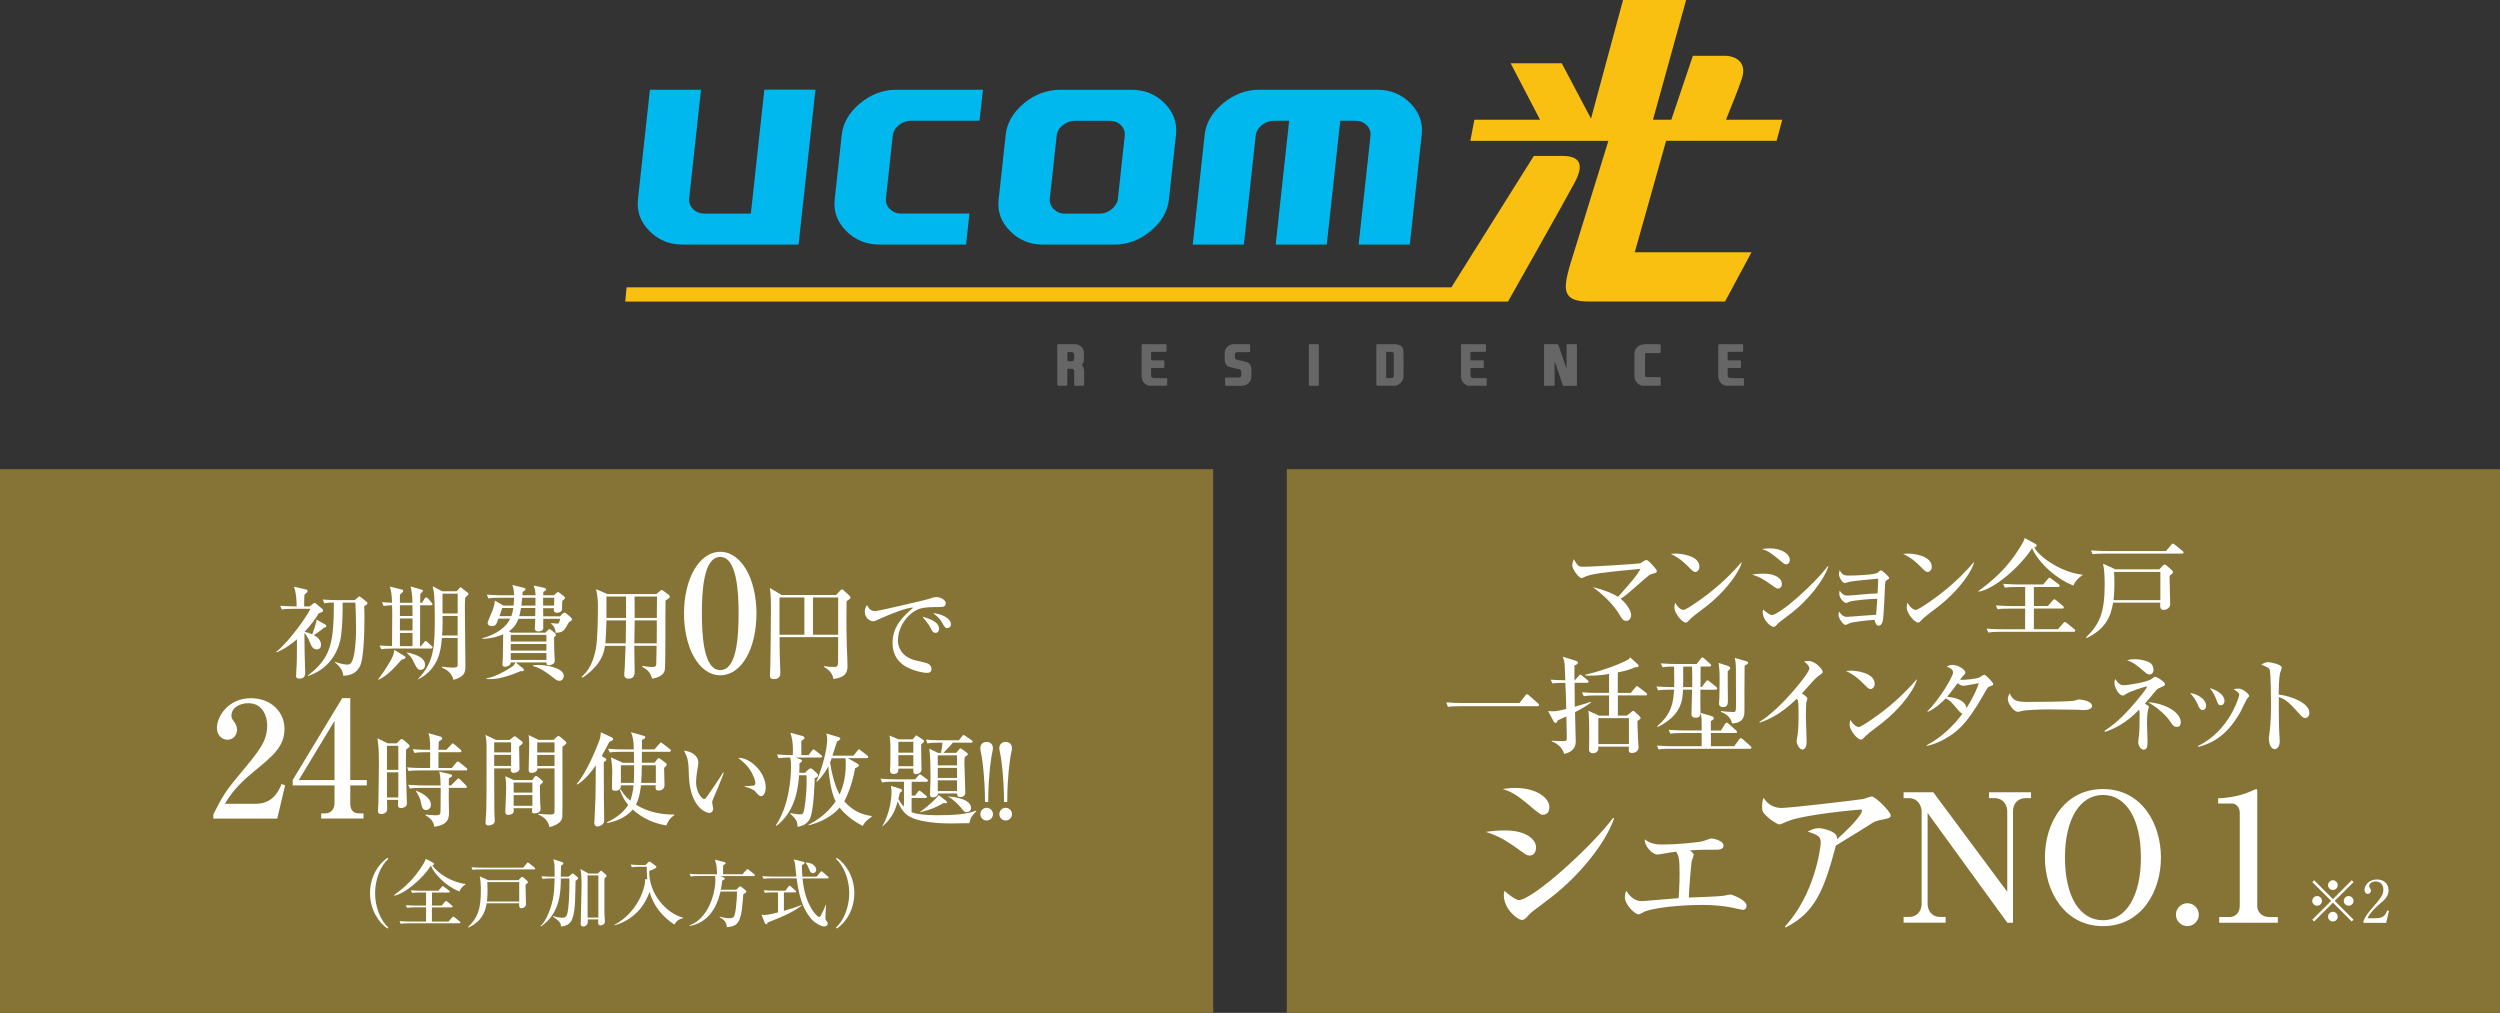 <?xml version="1.0" encoding="UTF-8"?><svg id="_レイヤー_1" xmlns="http://www.w3.org/2000/svg" viewBox="0 0 517.61 209.71"><rect x="0" y="0" width="517.61" height="209.71" fill="#333333" stroke="none"/><defs><style>.cls-1{fill:#fff;}.cls-2{fill:#867437;}.cls-3{fill:#00b8ee;}.cls-4{fill:#f9bf11;}.cls-5{fill:#666;}</style></defs><path class="cls-3" d="m165.34,50.64h-24.01c-2.73,0-5.02-.93-6.87-2.81-1.85-1.87-2.64-4.04-2.38-6.52l2.48-22.73h10.58l-2.45,22.5c-.09.84.18,1.57.8,2.2.63.63,1.4.94,2.32.94h9.65l2.79-25.65h10.58l-3.49,32.06Z"/><path class="cls-3" d="m200.02,50.64h-17.88c-2.75,0-5.06-.93-6.93-2.81-1.87-1.87-2.66-4.05-2.39-6.56l1.46-13.39c.27-2.46,1.54-4.62,3.81-6.5,2.27-1.87,4.76-2.8,7.47-2.8h17.95l-.7,6.41h-14.17c-.94,0-1.79.3-2.54.91-.75.61-1.17,1.34-1.26,2.19l-1.41,12.98c-.09.84.18,1.57.8,2.2.63.63,1.39.94,2.31.94h14.18l-.7,6.41Z"/><path class="cls-3" d="m242.02,41.28c-.28,2.51-1.54,4.69-3.8,6.56-2.26,1.87-4.77,2.81-7.52,2.81h-14.7c-2.73,0-5.02-.93-6.87-2.81-1.86-1.87-2.65-4.04-2.37-6.52l1.46-13.37c.27-2.52,1.54-4.71,3.8-6.58,2.26-1.86,4.77-2.78,7.55-2.78h14.7c2.72,0,5.01.93,6.85,2.78,1.84,1.86,2.63,4.03,2.36,6.52l-1.46,13.39Zm-10.56-.19l1.41-12.98c.09-.84-.17-1.56-.78-2.18-.62-.62-1.38-.92-2.3-.92h-7.23c-.94,0-1.79.3-2.53.91-.75.61-1.17,1.34-1.26,2.19l-1.41,12.98c-.09.84.18,1.57.8,2.2.63.63,1.39.94,2.31.94h7.23c.92,0,1.75-.32,2.5-.94.75-.63,1.17-1.36,1.27-2.2Z"/><path class="cls-3" d="m291.88,50.64h-10.58l2.45-22.54c.09-.84-.17-1.56-.79-2.18-.62-.62-1.38-.92-2.29-.92h-3.18l-2.79,25.64h-10.58l2.79-25.64h-3.14c-.94,0-1.79.3-2.53.91-.74.61-1.17,1.34-1.26,2.19l-2.45,22.54h-10.58l2.47-22.76c.28-2.46,1.55-4.62,3.82-6.5,2.27-1.87,4.76-2.8,7.46-2.8h24.45c2.72,0,5,.93,6.85,2.78,1.85,1.86,2.63,4.03,2.36,6.52l-2.47,22.76Z"/><path class="cls-4" d="m367.83,29.16l1.18-4.37h-11.66c.68-1.67,2.73-6.71,3.33-8.63,1.03-3.31-1.33-4.61-3.61-4.61h-6.57l-4.46,13.24h-3.8l6.86-24.79h-13.06s-6.63,24.56-6.63,24.56l-6.06-11.46h-10.58l6.09,11.69h-13.6l-.83,4.37h28.58l-8.09,26.18c-1.32,4.83-1.29,7.09,4.05,7.09h28.19l5.48-10.2h-24.17l6.49-23.08h22.86Zm-41.72,8.48c1.66-3.22,1.44-5.36-2.69-5.36h-5.85l-17.07,27.21h-170.77l-.28,2.95h182.77s12.52-22.15,13.89-24.8Z"/><path class="cls-5" d="m218.99,71.27h3.9c.5.12.9.37,1.2.75.23.26.34.73.34,1.43v.66c0,.65-.12,1.08-.34,1.29l-.11.14v.06c.32.31.49.73.49,1.26v2.84c-.05.12-.13.17-.23.17h-1.61c-.15,0-.23-.09-.23-.26v-2.78c-.06-.32-.22-.49-.49-.49h-.8l-.12.11v3.09c0,.21-.07.32-.23.32h-1.62c-.11,0-.19-.09-.23-.26l-.02-8.26.09-.09Zm2.01,1.75v1.69l.09.09h.89c.23,0,.37-.17.43-.52v-.92c-.07-.31-.26-.46-.57-.46h-.72l-.12.11Z"/><path class="cls-5" d="m236.48,71.27h4.96l.09.09v1.29c0,.13-.07.2-.2.2h-2.84c-.11,0-.17.06-.17.17v1.49l.08.09h2.41c.17,0,.26.07.26.2v1.23c0,.11-.06.17-.17.17h-2.41c-.11,0-.17.06-.17.17v1.43c0,.32.25.49.74.49h2.41c.13,0,.2.06.2.2v1.29l-.09.09h-3.7c-.55-.14-.96-.43-1.23-.86-.19-.39-.29-.76-.29-1.12v-6.28c0-.23.04-.34.11-.34Z"/><path class="cls-5" d="m255.08,71.27h3.67l.09.09v1.35c0,.1-.04.17-.11.2h-2.61c-.3.09-.46.25-.46.49v.6c0,.32.29.52.86.6.15,0,.75.14,1.81.43.52.31.77.83.77,1.55v1.21c0,.94-.41,1.59-1.23,1.95l-.72.14h-3.24c-.1,0-.19-.06-.26-.17v-1.43l.17-.14.2.03h2.52c.31-.06.46-.22.46-.46v-.72c0-.26-.12-.43-.37-.52-1.72-.36-2.58-.62-2.58-.77-.32-.28-.49-.72-.49-1.32v-1.23c0-.79.39-1.37,1.18-1.75l.34-.11Z"/><path class="cls-5" d="m271.11,71.27h1.83c.08.03.11.11.11.26v8.26l-.08.09h-1.86c-.08-.03-.12-.11-.12-.26v-8.08c0-.14.04-.23.12-.26Z"/><path class="cls-5" d="m289.03,71.27c.59.09,1.02.28,1.28.56.18.29.27.63.27,1.04l.03,5.13c-.03.42-.21.83-.55,1.23-.42.4-.86.61-1.32.63h-3.61c-.06,0-.11-.08-.17-.23v-8.05c0-.21.07-.32.2-.32h3.87Zm-2.04,1.58v5.33c0,.06.04.09.12.09h.89c.37,0,.56-.13.57-.4v-4.62c0-.29-.24-.42-.72-.4h-.86Z"/><path class="cls-5" d="m302.61,71.27h4.96l.09.09v1.29c0,.13-.07.2-.2.2h-2.84c-.11,0-.17.06-.17.17v1.49l.09.09h2.41c.17,0,.26.07.26.2v1.23c0,.11-.06.17-.17.17h-2.41c-.11,0-.17.06-.17.17v1.43c0,.32.25.49.74.49h2.41c.13,0,.2.06.2.2v1.29l-.09.09h-3.7c-.55-.14-.96-.43-1.23-.86-.19-.39-.29-.76-.29-1.12v-6.28c0-.23.04-.34.12-.34Z"/><path class="cls-5" d="m319.79,71.27h2.75c.11.08.37.77.77,2.06l.95,2.81h.09v-4.65c.03-.15.07-.22.11-.22h1.95l.08.09v8.43l-.08.09h-2.67c-.12,0-.21-.13-.26-.4l-1.52-4.5h-.09v4.67c0,.15-.06.23-.17.23h-1.92l-.09-.09v-8.43l.09-.09Z"/><path class="cls-5" d="m340.34,71.27h3.24c.17,0,.26.11.26.32v1.2c0,.21-.11.31-.32.31h-2.69c-.15,0-.23.07-.23.23v4.45c.02.18.11.29.28.31h2.7c.17,0,.26.07.26.2v1.35c0,.15-.06.23-.17.23h-3.67c-.38-.08-.74-.29-1.06-.6-.36-.4-.54-.89-.54-1.46v-4.53s0-.14,0-.14c0-.39.18-.81.54-1.26.43-.38.87-.57,1.32-.57l.09-.03Z"/><path class="cls-5" d="m355.86,71.27h4.96l.09.09v1.29c0,.13-.07.2-.2.2h-2.84c-.11,0-.17.06-.17.17v1.49l.09.09h2.41c.17,0,.26.07.26.2v1.23c0,.11-.06.17-.17.17h-2.41c-.11,0-.17.06-.17.17v1.43c0,.32.25.49.75.49h2.41c.13,0,.2.06.2.2v1.29l-.09.09h-3.7c-.55-.14-.96-.43-1.23-.86-.19-.39-.29-.76-.29-1.12v-6.28c0-.23.04-.34.11-.34Z"/><rect class="cls-2" y="97.15" width="251.19" height="112.56"/><path class="cls-1" d="m67.06,129.97c-.85.74-1.7,1.29-2.08,1.53.66.36,1.48.93,1.48,1.99,0,.83-.55.96-.87.96-.55,0-1-.32-1.36-1.29-.47-1.25-.95-1.85-1.21-2.1.02.68.04,3.71.06,4.35,0,.62.11,3.37.11,3.92,0,.62-.25,1.17-1.17,1.17-.72,0-.72-.36-.72-.59,0-.04.02-.34.04-.74.15-2.33.13-3.1.15-6.81-.89.76-2.46,1.99-4.2,2.71l-.08-.11c2.91-2.38,6.53-7.68,7.06-8.91h-3.61c-1.31,0-1.76.04-2.31.15l-.34-.78c1.29.11,2.8.13,3.03.13h.38c-.02-1.38-.06-2.78-.57-4.07l2.52.57c.19.04.32.19.32.34,0,.17-.17.3-.66.74-.04.51-.04.7-.06,2.42h1.17l.68-.55c.11-.08.21-.17.32-.17s.25.11.34.19l1.25,1.06c.11.08.15.23.15.34,0,.23-.13.32-.87.55-.87,1.4-1.74,2.57-2.95,3.84.32.08.83.19,1.59.53.06-.17.78-1.99.91-3.05l1.76,1c.13.08.23.19.23.34,0,.23-.11.25-.51.36Zm8.34-4.43c.04.59.06,1.38.06,2.59,0,4.03-.28,8.4-.87,9.67-.91,1.97-2.65,2.08-3.52,2.1-.11-1.31-.89-2.04-1.74-2.78v-.11c1.15.47,2.27.59,2.61.59.68,0,.95-.47,1.25-1.57.15-.53.53-2.46.53-5.81,0-1.8-.06-3.63-.13-5.45h-2.65c0,2.27-.04,4.67-.32,6.87-.28,2.12-1.63,6.53-6.81,8.33v-.17c4.96-3.75,5.26-7.21,5.32-15.04-1.12,0-1.63.08-1.97.15l-.34-.79c1.27.13,2.78.13,3.01.13h3.63l.61-.55c.11-.08.23-.23.34-.23s.21.11.32.19l1.1.87c.13.11.25.19.25.36,0,.23-.42.49-.7.64Z"/><path class="cls-1" d="m83.16,136.57c-2.14,2.42-3.05,3.27-4.75,4.16l-.11-.08c1.34-1.8,2.67-3.78,3.14-5.09.06-.17.08-.25.21-1l2.16,1.32c.08.04.15.13.15.23,0,.32-.57.42-.81.47Zm6.07-2.29h-8c-1.48,0-1.89.06-2.29.13l-.36-.76c.93.06,1.38.08,2.59.11,0-.89.04-5.77.04-6.36,0-1.23-.02-1.59-.04-2.08-.74.02-1.12.04-1.74.15l-.34-.79c.42.04,1.02.08,2.08.11-.08-2.06-.17-2.33-.47-3.35l2.57.64c.17.04.21.15.21.25,0,.19-.08.25-.66.76-.02.47-.04.81-.02,1.72h2.59c-.04-1.76-.13-2.27-.38-3.39l2.33.68c.15.04.23.11.23.21s-.06.17-.55.68c-.02.3-.02,1.44-.02,1.82h.38l.53-.87c.06-.08.17-.25.32-.25.17,0,.38.19.51.34l.62.74c.04.06.19.21.19.32,0,.21-.19.23-.32.23h-2.25v3.25c0,1.46-.02,3.75-.02,5.22h.19l.64-.79c.19-.23.23-.28.34-.28s.3.15.38.23l.83.78c.13.13.21.19.21.32,0,.21-.19.23-.32.23Zm-3.84-8.97h-2.59v2.23h2.61c0-.61,0-1.63-.02-2.23Zm.02,2.74h-2.61v2.48h2.61v-2.48Zm0,2.99h-2.61v2.74h2.61v-2.74Zm1.65,7.64c-.57,0-.72-.25-1.42-1.65-.32-.64-.23-.7-1.27-1.74l-.13-.13.06-.08c2.57.57,3.71,1.38,3.71,2.57,0,.49-.25,1.04-.95,1.04Zm9.84-15.53c-.08.11-.51.53-.59.64-.06.93-.06,1.68-.06,2.14,0,1.7.11,10.01.11,11.9,0,1.19,0,2.27-2.48,2.93-.4-1.72-1.89-2.33-2.4-2.54l.02-.19c1.06.15,1.76.19,2.31.19.91,0,.95-.21.95-.7v-5.43h-3.27c-.17,2.16-.51,6.41-5.01,8.61v-.06c3.54-3.58,3.54-7,3.54-13.34,0-.72-.04-3.75-.19-4.69-.04-.19-.23-1.04-.25-1.23l1.99,1.04h2.97l.47-.53c.23-.25.25-.3.34-.3.06,0,.19.11.28.17l1.21.96c.06.04.17.15.17.25,0,.08-.06.15-.11.19Zm-2.14,4.37h-3.14c0,.17.02,1.04.02,1.23,0,1.42-.06,2.25-.11,2.82h3.22v-4.05Zm0-4.6h-3.14v4.09h3.14v-4.09Z"/><path class="cls-1" d="m112.96,130.93l.49-.47c.13-.13.23-.23.32-.23s.21.11.32.19l.81.66c.15.11.19.21.19.36,0,.17-.08.28-.38.51.02.79.04,1.46.04,2.61,0,.36.11,1.95.11,2.27,0,.81-1.12.91-1.27.91-.17,0-.45-.08-.45-.4v-.19h-6.36l1.48,1.21c.11.08.21.19.21.36,0,.19-.21.25-.34.25-.06,0-.15,0-.28-.04-1.76.76-4.31,1.68-6.26,1.68-.38,0-.55-.02-.87-.06l.02-.13c1.44-.15,3.52-1.27,4.86-2.12.85-.53.91-.7,1.12-1.15h-1c-.02.3-.04.45-.3.62-.19.13-.62.28-.91.28s-.49-.17-.49-.49c0-.19.08-1.06.08-1.23.04-.79.06-4.28.08-5.01-1.87.83-3.44.91-4.28.96l-.06-.13c3.05-.83,4.98-2.35,5.81-4.07h-2.46c-.42,1.17-.55,1.55-1.36,1.55-.7,0-.87-.42-.87-.64,0-.32.83-2.1.98-2.5.13-.36.47-1.29.51-2.14l1.8,1.04h2.08c.08-.78.08-1.27.11-1.63h-3.01c-1.31,0-1.76.04-2.29.15l-.36-.79c1.29.11,2.8.13,3.03.13h2.63c-.04-1.29-.21-1.72-.38-2.14l2.38.59c.32.08.36.19.36.3s-.06.23-.61.55c-.02.3-.02.38-.02.7h2.71c-.02-.81-.11-1.17-.38-2.02l2.18.47c.23.04.38.17.38.36s-.21.3-.57.49c0,.15-.02.55-.02.7h2.21l.51-.47c.11-.08.21-.21.3-.21s.25.11.34.17l.91.7c.17.13.23.19.23.34,0,.17-.06.21-.55.62-.02.21-.04.38-.04.62,0,.08,0,1.08-.02,1.21-.11.55-.89.64-1.02.64-.36,0-.68-.15-.68-.55,0-.11,0-.17.02-.4h-2.23c0,.28.02,1.44.02,1.68h3.48l.51-.53c.13-.13.3-.23.4-.23.13,0,.28.08.42.21l.85.72c.21.17.28.3.28.45,0,.28-.21.4-.59.55-1.02,1.82-1.23,2.23-2.8,2.23.02-.36-.13-1.27-.91-1.84v-.15s1.21.11,1.29.11c.3,0,.34-.11.59-1h-3.52c.02.66.02,1.8,0,1.99-.08.55-.78.62-.98.62-.45,0-.76-.17-.76-.64,0-.17.08-.87.08-1.97h-3.48c-.38,1.06-.93,1.85-1.97,2.59l.53.28h7.06Zm-7.08-3.37c.21-.57.3-1,.4-1.68h-2.31c-.34,1.08-.38,1.19-.55,1.68h2.46Zm-.13,3.88v1.38h7.38v-1.38h-7.38Zm7.38,1.89h-7.38v1.38h7.38v-1.38Zm0,3.31v-1.42h-7.38v1.42h7.38Zm-2.31-9.08c0-.4.02-1.31.02-1.68h-2.97c-.13.85-.3,1.51-.36,1.68h3.31Zm.04-2.18v-1.63h-2.74c-.04.4-.08.91-.17,1.63h2.91Zm-.53,12.37c.55-.08.95-.08,1.19-.08,1.46,0,5.22.57,5.22,2.29,0,.19-.19,1-.89,1-.47,0-.7-.17-1.38-.72-2.06-1.63-3.14-2.08-4.14-2.35v-.13Zm4.39-12.37c.02-.23.04-1.38.04-1.63h-2.31v1.63h2.27Z"/><path class="cls-1" d="m135.87,123l.81-.66c.21-.17.23-.19.3-.19.11,0,.28.13.38.19l1.06.79c.15.11.25.23.25.4,0,.21-.08.28-.87.81-.08,1.91.04,13.66-.17,14.46-.3,1.12-1.59,1.55-2.59,1.72-.32-.98-.68-1.72-2.08-2.46l.08-.19c1.02.19,1.68.23,1.99.23.76,0,.85-.23.85-.81,0-.68.04-2.86.06-3.58h-4.62c0,1.46.08,3.82.08,5.28,0,.49,0,1.53-1.27,1.53-.83,0-.89-.57-.89-.95,0-.23.11-1.21.11-1.44.02-.7.13-3.78.17-4.41h-4.26c-.17,1.14-.49,2.57-1.99,4.3-1.1,1.25-2.08,1.91-2.69,2.29l-.17-.15c1.55-1.36,2.44-3.16,2.97-5.9.34-1.78.42-6.7.42-8.72,0-.74,0-1.72-.38-3.56l2.33,1.02h10.12Zm-10.31,5.45c-.02,1.08-.13,3.84-.21,4.75h4.2l.06-4.75h-4.05Zm0-4.94v4.43h4.05v-4.43h-4.05Zm10.41,9.69l.02-4.75h-4.58l-.08,4.75h4.64Zm.02-5.26l.04-4.43h-4.65c0,.64.04,3.73.02,4.43h4.58Z"/><path class="cls-1" d="m156.62,127.01c0,7.27-3.07,12.8-7.5,12.8s-7.5-5.7-7.5-12.8,3.1-12.76,7.5-12.76,7.5,5.67,7.5,12.76Zm-11.3,0c0,4.43.33,11.73,3.8,11.73s3.8-7.06,3.8-11.73c0-4.37-.33-11.7-3.8-11.7s-3.8,7.1-3.8,11.7Z"/><path class="cls-1" d="m173.1,123.19l.93-.98c.06-.06.17-.19.3-.19.08,0,.21.08.3.17l1.27,1.17c.11.11.19.21.19.34,0,.17-.15.36-.81.76-.04,1.85-.06,4.96.04,9.14.04,1.15.15,2.97.15,4.11,0,1.06,0,2.52-2.93,2.86-.19-1.38-1.15-1.99-1.93-2.5l.04-.15c.59.11,1.46.17,2.08.17.57,0,.79-.17.79-1.02.02-1.34,0-2.67.02-5.15h-12.13c0,.51.02,3.08.02,3.14,0,.49.13,4.2.13,4.33,0,1.06-.78,1.21-1.34,1.21-.81,0-.81-.45-.81-.74,0-.28.08-1.48.08-1.74.04-1.59.13-10.07.13-12,0-2.82-.13-3.69-.23-4.39l2.44,1.46h11.26Zm-11.71.51v7.72h5.15v-7.72h-5.15Zm12.15,7.72v-7.72h-5.22v7.72h5.22Z"/><path class="cls-1" d="m194.31,125.69c-1.25,0-2.78,0-3.82.32-2.21.68-4.58,3.46-4.58,6.62,0,1.02.45,3.14,3.35,4.03.45.13,2.52.53,2.88.74.51.3.72.66.72,1.1,0,.81-.66.81-1.06.81-.53,0-2.16-.28-3.73-1.02-3.14-1.51-3.27-4.16-3.27-5.2,0-3.27,1.95-5.3,4.28-7.28-1.15-.11-5.05,1.44-6.87,2.29-1.06.49-1.19.53-1.48.53-.59,0-1.68-.66-1.68-2.02,0-.7.3-1.08.47-1.34.45.96.95,1.25,1.7,1.25.68,0,10.5-2.33,10.97-2.48.85-.3,1.27-.42,1.63-.42,1,0,1.99.64,1.99,1.27,0,.79-.66.79-1.51.79Zm-.59,5.34c-.55,0-.72-.32-1.12-1.15-.28-.55-1.04-1.53-1.63-2.21,1.25.36,3.46,1,3.46,2.52,0,.36-.17.83-.7.83Zm2.44-.98c-.47,0-.66-.32-1.15-1.23-.49-.89-1.36-1.53-1.85-1.87,1.57.08,3.73,1,3.73,2.31,0,.57-.47.79-.74.79Z"/><path class="cls-1" d="m44.19,168.58c1.83-3.6,2.43-4.7,5.4-8.23,4.27-5.13,5.73-6.9,5.73-10.26,0-1.5-.77-4.5-3.9-4.5-1.63,0-3.5.83-3.5,2.57,0,.53.13.7.63,1.4.2.27.53.83.53,1.53,0,1.03-.77,2.07-1.97,2.07-1.3,0-2.2-1.13-2.2-2.43,0-2.37,2.33-6.17,7.03-6.17,4.23,0,6.96,2.9,6.96,6.33,0,3.63-2.33,5.57-6.2,8.73-1.67,1.4-4.3,3.57-6.13,6.8h6.33c3.3,0,4.63-2.17,5.4-4.1l.73.27-1.63,6.9h-13.23v-.9Z"/><path class="cls-1" d="m60.59,161.51l10.26-16.96h1.67v16.96h3.43v1.1h-3.43v3.77c0,1.33.6,2.03,1.87,2.03h.87v1.07h-8.76v-1.07h.83c1.07,0,1.93-.77,1.93-2.1v-3.7h-8.66v-1.1Zm1.27,0h7.4v-12.26l-7.4,12.26Z"/><path class="cls-1" d="m84.08,155.2c-.02.66-.04,1.21-.04,2.46,0,1.74.02,2.86.17,7.57,0,.19.04,1.02.04,1.19,0,.68-.87.89-1.23.89-.62,0-.62-.45-.62-.66,0-.06.04-.93.04-1.04h-2.31c0,.28.04,1.65.04,1.85,0,.95-.91,1.08-1.23,1.08-.68,0-.68-.38-.68-.72,0-.21.08-1.19.08-1.38.04-.93.11-8.31.11-8.4,0-2.95-.11-3.78-.3-5.18l2.12,1.04h1.87l.68-.68c.19-.19.28-.21.36-.21.15,0,.32.15.4.21l1.02.89c.08.08.21.21.21.34,0,.23-.21.38-.74.74Zm-1.61-.78h-2.35v4.98h2.35v-4.98Zm0,5.49h-2.35v5.2h2.35v-5.2Zm13.96-.4h-9.52c-1.29,0-1.76.04-2.29.15l-.34-.78c1.27.13,2.78.13,3.01.13h1.76c0-.49.02-2.48.02-3.27h-.98c-1.29,0-1.76.06-2.29.15l-.34-.78c1.29.13,2.78.13,3.01.13h.59c0-2.27-.11-2.63-.36-3.44l2.46.7c.32.08.4.28.4.38,0,.21-.25.38-.72.66-.02.45-.04.72-.06,1.7h1.63l.98-1.04c.23-.23.23-.28.34-.28.08,0,.17.04.38.23l1.21,1.04c.13.11.21.19.21.34,0,.19-.17.21-.32.21h-4.43v3.27h2.76l.91-1.1c.17-.19.21-.25.32-.25.13,0,.17.04.42.23l1.34,1.08c.11.08.21.19.21.32,0,.21-.19.23-.32.23Zm-.08,3.61h-3.42c0,.32-.02,1.74-.02,2.02,0,.51.06,2.74.06,3.2,0,1.85-1,2.52-3.03,2.84-.17-.78-.36-1.53-1.87-2.4l.06-.13s1.59.15,2.08.15c.89,0,1-.21,1-.93s.04-4.07.04-4.75h-4.09c-1.29,0-1.76.04-2.29.15l-.36-.78c1.29.11,2.8.13,3.03.13h3.69c-.02-.95-.04-2.18-.3-2.88l2.18.53c.34.08.49.13.49.32,0,.21-.21.32-.66.57,0,.08-.02,1.27-.02,1.46h.47l1.15-1.17c.23-.23.28-.28.36-.28.15,0,.34.19.38.23l1.17,1.17c.17.17.21.21.21.32,0,.21-.17.23-.32.23Zm-8.14,4.6c-.72,0-.89-.74-.98-1.21-.19-1.02-.28-1.36-1.12-2.71l.08-.08c.62.25,3.03,1.23,3.03,2.93,0,.64-.51,1.08-1.02,1.08Z"/><path class="cls-1" d="m108.09,153.49c.08.06.13.15.13.32,0,.23-.64.66-.74.74,0,.66.08,3.88.08,4.62,0,.62-.78.85-1.25.85-.4,0-.55-.32-.55-.57,0-.13.02-.23.04-.36h-3.48c.02,2.04.02,4.39.02,6.11,0,1,0,3.39.08,4.31.02.23.02.38.02.45,0,.83-1.08.95-1.27.95-.64,0-.64-.45-.64-.59,0-.36.13-2.1.15-2.5.06-2.06.06-3.2.06-13.43,0-.81-.04-1.25-.23-2.23l2.18,1.04h2.84l.7-.57c.15-.13.25-.19.36-.19.08,0,.19.08.25.13l1.23.93Zm-5.77,2.29h3.5v-2.08h-3.5v2.08Zm0,2.8h3.5v-2.29h-3.5v2.29Zm7.89,2.93l.4-.57c.11-.17.19-.28.4-.28.13,0,.3.15.38.21l.83.7c.15.13.19.17.19.28,0,.13-.13.25-.62.72,0,1.34,0,2.8.06,3.75,0,.17.08.93.08,1.08,0,.85-.78,1-1.36,1-.32,0-.42-.15-.42-.49,0-.13.04-.45.04-.57h-3.86c.02.17.04.4.04.53,0,.85-1.1.85-1.17.85-.57,0-.57-.47-.57-.64,0-.51.17-4.18.17-4.96,0-1.08-.08-1.65-.17-2.42l1.72.81h3.84Zm-3.86.51v2.08h3.88v-2.08h-3.88Zm0,2.59v2.23h3.88v-2.23h-3.88Zm8.25-11.41l.59-.55c.19-.19.3-.25.47-.25.13,0,.21.06.32.15l1.1.95c.11.08.19.23.19.34s-.11.23-.3.38c-.23.19-.34.28-.53.42,0,1.31.06,13.93-.02,14.51-.06.53-.36,1.51-2.65,2.1-.23-1-.7-1.91-2.33-2.61l.06-.15c1.42.13,2.25.15,2.44.15.87,0,.87-.28.87-.81v-8.74h-3.56c.06.81-.91.93-1.17.93-.62,0-.62-.45-.62-.64,0-.23.11-4.37.11-5.2,0-1-.04-1.42-.13-1.99l2.08,1h3.08Zm-3.37.51v2.08h3.58v-2.08h-3.58Zm0,2.59v2.29h3.58v-2.29h-3.58Z"/><path class="cls-1" d="m125.29,156.96c.11.06.23.15.23.3,0,.19-.15.3-.51.57,0,2.38,0,4.96.02,7.38,0,.68.06,3.73.06,4.35,0,.45,0,.74-.25,1.02-.21.25-.68.53-1.12.53-.57,0-.66-.45-.66-.72,0-.34.21-4.43.23-5.28.04-2.16.06-4.18.06-6.66-.38.57-1.97,2.91-3.84,3.99l-.11-.11c2.06-2.42,3.92-7.08,4.28-7.97.51-1.27.64-1.53.72-2.74l2.29,1.06c.13.06.25.17.25.34,0,.13-.11.25-.25.34-.08.04-.32.15-.53.23-.28.57-.66,1.36-1.59,2.95l.7.42Zm7.42,5.64c-.06.45-.25,2.48-1.04,3.99,1.31.87,4.07,2.12,7.95,2.06v.13c-1.12.72-1.51,1.72-1.63,2.12-2.67-.42-5.01-1.51-7-3.29-.83,1.02-2.5,2.29-5.28,2.8v-.19c2.01-.91,3.46-2.14,4.35-3.56-.78-.93-1.21-1.78-1.72-3.1l.17-.15c.32.57.78,1.38,1.99,2.35.34-.91.55-1.93.68-3.16h-2.63c.02.85-.51,1.12-1.19,1.12-.59,0-.66-.28-.66-.59,0-.51.06-2.78.06-3.22,0-1.04-.06-1.8-.25-3.1l2.42,1.12h2.35c0-.19-.04-2.23-.04-2.27h-2.71c-1.29,0-1.76.04-2.29.13l-.34-.76c1,.08,2.01.13,3.01.13h2.31c-.02-1.8-.17-2.5-.57-3.56l2.67.76c.19.06.28.13.28.3s-.13.28-.68.55c0,.32-.02,1.67-.02,1.95h2.59l1.02-1.15c.15-.17.21-.28.34-.28.11,0,.23.13.38.23l1.46,1.14c.15.11.21.19.21.32,0,.19-.19.23-.34.23h-5.66c0,.74-.02,1.7-.02,2.27h2.63l.55-.7c.13-.17.19-.25.32-.25.11,0,.25.11.34.17l1.08.79c.15.11.25.19.25.34,0,.19-.13.34-.55.72,0,.55.08,3.05.08,3.56,0,.74-.51,1.12-1.25,1.12-.62,0-.62-.38-.57-1.08h-3.05Zm-1.48-.51c.06-.93.06-3.16.06-3.65h-2.74v3.65h2.67Zm4.56,0v-3.65h-2.91c-.02,1.42-.04,2.65-.13,3.65h3.03Z"/><path class="cls-1" d="m148.65,163.11c-.19.47-1.21,2.63-1.21,2.99,0,.19.21,1.1.21,1.29,0,.64-.4.93-.81.93-.57,0-3.86-1.06-4.2-7.42-.02-.47-.08-2.5-.15-2.91-.15-1.12-.4-1.63-.87-2.57,1.06.06,2.97.76,2.97,2.54,0,.13-.02.25-.06.49-.04.3-.42,2.46-.42,3.44,0,2.21,1.25,3.56,1.7,3.56.19,0,.38-.28.51-.45,1.15-1.65,2.31-3.31,3.39-5.05l.15.06c-.11.25-.21.55-1.21,3.08Zm8.95,1.74c-.36,0-.68-.34-1.27-1.04-.13-.13-.72-.62-2.16-.91v-.11c.13-.02,1.78-.11,1.85-.13.19-.04.38-.23.38-.55,0-.36-.34-1.59-1.15-2.78-.85-1.23-1.91-2.04-2.42-2.4,2.16-.23,5.71,2.74,5.71,6.17,0,.98-.47,1.74-.93,1.74Z"/><path class="cls-1" d="m167.39,156.35l.7-.91c.13-.17.21-.28.32-.28s.19.06.4.23l1.15.91c.13.08.23.17.23.32,0,.21-.19.23-.32.23h-5.11l.89.32c.3.11.38.19.38.34,0,.19-.04.23-.51.55,0,.79,0,1.25-.04,1.95h1.17l.74-.7c.11-.11.32-.23.42-.23.13,0,.3.08.45.21l.93.85c.11.08.19.25.19.38,0,.28-.34.49-.7.57-.02.49-.15,7.04-1.08,8.59-.72,1.19-1.87,1.4-2.46,1.51-.08-1.34-.34-1.57-1.53-2.74l.04-.11c.59.11,1.48.28,2.06.28.32,0,.49-.08.64-.45.23-.57.66-3.58.66-6.32,0-.21-.02-1.15-.02-1.34h-1.55c-.3,4.86-1.82,8.29-4.67,10.48l-.13-.11c2.71-4.03,3.14-9.76,3.14-12.07,0-.64,0-1.38-.19-1.97-1.27,0-1.76.04-2.38.15l-.34-.78c1.19.11,2.5.13,3.27.13.15-2.44-.23-3.8-.49-4.64l2.5.7c.23.06.42.17.42.38,0,.19-.42.49-.66.64v2.93h1.46Zm8.19.64l1.91,1.1c.13.08.32.19.32.4,0,.23-.42.45-.76.55-.62,3.52-1.82,6.11-2.25,6.87,1.53,1.72,3.18,2.69,5.68,3.05v.15c-1.17.85-1.31.95-1.87,1.89-.76-.4-3.08-1.63-4.77-3.78-2.27,2.57-5.45,3.42-6.45,3.67v-.13c1.25-.66,3.75-2.04,5.62-4.84-1.19-2.27-1.48-6.68-1.51-7.25-.87,1.65-1.76,2.59-2.35,3.18h-.13c1.89-4.48,2.25-7.87,2.25-8.76,0-.53-.06-.85-.19-1.23l2.54.76c.17.04.36.19.36.32,0,.11-.17.34-.68.57-.13.42-.81,2.48-.95,2.95h4.35l.81-1.02c.08-.13.19-.28.32-.28s.25.11.4.23l1.32,1.02c.08.06.21.19.21.32,0,.23-.21.23-.32.23h-3.86Zm-3.39,0c-.17.49-.17.53-.32.89.21,1.51.78,4.39,1.95,6.62.91-1.93,1.29-4.07,1.29-6.21,0-.64-.02-1-.06-1.29h-2.86Z"/><path class="cls-1" d="m200.72,170.43c-.62.02-3.56.06-3.86.06-1.99,0-3.99-.13-5.96-.53-3.35-.68-4.2-2.08-5.03-4.05-.49,1.65-1.04,3.37-3.14,5.18l-.04-.04c1.61-2.78,1.89-5.83,1.89-7.13,0-.28,0-.62-.11-1.21l2.06.64c.15.06.23.19.23.32,0,.19-.08.25-.47.49-.08.45-.15.76-.28,1.21.36.81.81,1.29,1.15,1.63v-5.15h-2.23c-1.46,0-1.89.08-2.29.15l-.34-.78c1,.08,1.99.13,3.01.13h4.16l.66-.76c.08-.08.19-.25.34-.25.11,0,.21.08.4.21l1.02.76c.11.06.23.19.23.32,0,.23-.21.23-.34.23h-3.03v2.86h.72l.55-.74c.11-.15.21-.28.34-.28.11,0,.21.08.38.23l.95.76c.11.08.23.15.23.3,0,.21-.23.23-.34.23h-2.84v2.93c.76.38,2.86.64,5.11.64,3.73,0,6.34-.19,8.21-.95l.06.13c-.98,1.04-1.19,1.27-1.42,2.48Zm-10.01-16.31c-.02.83.08,4.5.08,5.24,0,.7-.83.91-1.1.91-.59,0-.59-.4-.59-.62v-.51h-3.1c0,.59,0,1.1-1.02,1.1-.51,0-.7-.3-.7-.74,0-.21.06-1.15.06-1.34,0-1.12.02-2.57.02-3.73,0-.57-.06-1.42-.19-2.14l1.85.78h2.95l.53-.61c.06-.06.13-.19.21-.19s.19.08.25.13l1.15.76c.11.06.21.17.21.28,0,.25-.53.61-.62.68Zm-1.61-.53h-3.1v2.25h3.1v-2.25Zm0,2.76h-3.1v2.29h3.1v-2.29Zm6.74,9.97c-.06,0-.4-.06-.47-.06-1.85,1.04-2.59,1.31-4.9,1.93l-.02-.06c2.35-1.65,3.78-3.29,3.94-3.5l1.55,1.23c.06.04.13.13.13.25s-.08.21-.23.21Zm5.22-12.56h-3.78c-.38.49-.53.64-1.95,2.12h2.61l.62-.7c.08-.11.17-.23.3-.23.11,0,.19.08.32.17l1.02.74c.08.06.19.15.19.3,0,.13-.23.3-.64.59-.06.53-.08.66-.08,1.17,0,.87.19,5.22.19,6.19,0,.62-.42.91-1,.91-.68,0-.68-.38-.7-.74h-3.97c.06.66-.78.81-1.02.81-.53,0-.62-.32-.62-.57,0-.49.11-2.78.11-3.31,0-1.74-.02-4.65-.25-6.21l1.82.89h.59c.19-.87.28-1.67.32-2.12h-.85c-1.48,0-1.89.08-2.29.15l-.28-.78c1,.08,1.99.13,3.01.13h3.8l.64-.81c.11-.13.19-.28.32-.28.11,0,.23.08.4.21l1.25.85c.11.06.23.17.23.3,0,.23-.21.23-.32.23Zm-2.91,2.63h-3.99v2.08h3.99v-2.08Zm0,2.59h-3.99v2.08h3.99v-2.08Zm0,2.59h-3.99v2.21h3.99v-2.21Zm1.95,6.58c-.38,0-.45-.06-1.27-1.08-.15-.19-1.53-1.68-2.5-2.1v-.08c3.65.3,4.73,1.42,4.73,2.38,0,.49-.42.89-.95.89Z"/><path class="cls-1" d="m203.94,166.04c-.02-1.93-.04-4.82-.64-9.18-.04-.28-.34-1.61-.34-1.91,0-.93.64-1.34,1.31-1.34.61,0,1.31.34,1.31,1.34,0,.28-.3,1.59-.34,1.91-.62,4.29-.62,7.47-.64,9.18h-.68Zm1.65,2.52c0,.72-.59,1.32-1.31,1.32s-1.31-.59-1.31-1.32.59-1.31,1.31-1.31,1.31.59,1.31,1.31Z"/><path class="cls-1" d="m207.88,166.04c-.02-1.93-.04-4.82-.64-9.18-.04-.28-.34-1.61-.34-1.91,0-.93.64-1.34,1.31-1.34.61,0,1.31.34,1.31,1.34,0,.28-.3,1.59-.34,1.91-.62,4.29-.62,7.47-.64,9.18h-.68Zm1.65,2.52c0,.72-.59,1.32-1.31,1.32s-1.31-.59-1.31-1.32.59-1.31,1.31-1.31,1.31.59,1.31,1.31Z"/><path class="cls-1" d="m80.25,192.26c-1.89-1.23-3.64-3.96-3.64-7.33s1.74-6.11,3.64-7.33l.15.21c-1.59,1.45-2.74,4.23-2.74,7.12s1.15,5.67,2.74,7.12l-.15.21Z"/><path class="cls-1" d="m95.11,184.57c-2.99-1.17-5.33-3.85-5.89-5.33-1.68,2.62-5.32,5.79-7.61,6.21l-.06-.08c1.95-1.47,4.05-3.14,6.02-6.36.41-.67.47-.82.59-1.21l1.58.86c.11.06.12.11.12.2,0,.14-.11.26-.35.27,1.03,1.73,4.3,3.65,6.88,3.88v.09c-.7.44-1.17,1.08-1.27,1.47Zm.02,6.59h-10.52c-.94,0-1.26.05-1.64.11l-.26-.56c.92.09,2,.09,2.17.09h3.33v-2.94h-2.29c-.94,0-1.26.03-1.64.11l-.26-.56c.92.08,2,.09,2.17.09h2.02v-2.71h-1.26c-.92,0-1.26.03-1.64.09l-.24-.55c.92.08,1.98.09,2.15.09h3.56l.65-.77c.15-.17.17-.2.24-.2.06,0,.08.03.27.17l1.03.77s.15.11.15.23c0,.14-.12.17-.23.17h-3.45v2.71h2l.68-.79q.17-.18.24-.18s.11.02.27.17l.92.77c.08.06.15.12.15.23,0,.14-.12.17-.23.17h-4.05v2.94h3.44l.74-.85q.17-.18.23-.18c.09,0,.12.01.29.15l1.05.85c.09.08.15.14.15.23,0,.15-.12.17-.23.17Z"/><path class="cls-1" d="m108.81,183.19c0,.23.09,3.65.09,4.03,0,.48-.45.82-.97.82s-.45-.58-.44-1.03h-6.73c-.3,1.91-1.05,3.76-3.79,5.04l-.08-.09c1.92-1.89,2.67-3.45,2.67-7.58,0-1.21-.06-2.11-.23-2.94l1.76.8h6.26l.52-.55c.06-.06.14-.14.24-.14s.18.06.24.11l.8.71c.08.08.14.15.14.26,0,.17-.12.27-.48.55Zm1.77-3.18h-11.09c-.92,0-1.26.03-1.64.09l-.24-.55c.91.08,1.98.09,2.15.09h8.56l.73-.88c.08-.09.14-.18.23-.18.11,0,.2.08.29.15l1.12.91c.08.06.12.12.12.2,0,.14-.12.17-.23.17Zm-3.08,2.61h-6.61c.03.47.05.94.05,1.68s-.03,1.56-.12,2.35h6.68v-4.03Z"/><path class="cls-1" d="m119.53,182.1c-.08.06-.24.18-.36.27-.03.73-.08,4.23-.15,5.02-.27,3.14-.83,4.26-2.88,4.44.02-.41.02-.96-1.65-2.03l.06-.12c1.02.3,1.68.33,1.86.33.5,0,.88-.12,1.09-.99.18-.71.45-3.74.39-7.14h-1.77c-.03,2.64-.08,7.15-4.08,9.92l-.11-.11c1.33-1.17,2.12-3.89,2.26-4.38.44-1.52.58-2.74.64-5.44h-.85c-1.05,0-1.33.05-1.64.11l-.24-.56c.71.06,1.44.09,2.15.09h.58c0-1.21,0-1.86-.03-2.38-.05-.7-.15-.94-.26-1.23l1.83.58c.11.03.26.14.26.27,0,.11-.03.21-.47.47-.02.33-.03,1.92-.05,2.29h1.62l.64-.55c.06-.04.12-.12.18-.12.09,0,.15.05.23.11l.76.61c.06.06.17.18.17.29,0,.09-.08.15-.18.24Zm5.91-.49c-.08.08-.2.18-.3.29v7.33c0,.24.11,1.29.11,1.5,0,.67-.58.86-.88.86-.5,0-.53-.29-.53-.73,0-.23.02-.36.05-.51h-2.2c.02.29.02.77-.08.95-.14.26-.45.53-.82.53-.55,0-.55-.38-.55-.61,0-1.23.17-6.62.17-7.73,0-2.41-.14-3.09-.24-3.55l1.7.92h1.92l.45-.45s.14-.15.2-.15c.08,0,.17.09.26.18l.74.64c.06.06.15.18.15.27,0,.08-.06.15-.15.24Zm-1.55-.36h-2.23v8.74h2.23v-8.74Z"/><path class="cls-1" d="m127.26,191.46c4.61-2.47,6.41-7.48,6.3-9.44l.45.05c-.12-1.3-.11-2.11-.09-2.62h-1.45c-.94,0-1.27.05-1.65.11l-.24-.56c.92.09,1.98.11,2.17.11h.89l.56-.56c.11-.11.2-.17.26-.17.11,0,.18.06.3.15l.95.71c.11.08.21.17.21.26,0,.29-1.09.68-1.5.8-.12,4.83,3.64,8.85,6.98,9.68v.12c-.61.17-1.2.32-1.76,1.33-2.47-1.58-4.38-3.94-5.14-6.76-.97,2.55-2.76,5.52-7.21,6.92l-.05-.14Z"/><path class="cls-1" d="m149.17,181.37l.71.33c.09.05.18.14.18.23,0,.08-.09.15-.14.18-.06.03-.35.2-.41.24-.05.46-.09,1-.27,1.86h3.2l.58-.56c.12-.11.17-.14.26-.14s.15.06.23.12l.89.73c.08.06.12.15.12.26,0,.18-.41.41-.62.53-.05.44-.21,2.67-.29,3.17-.44,3.24-1.48,3.48-3.12,3.64-.03-.95-.62-1.64-1.47-2.03v-.15c1.02.32,1.77.33,2.02.33.85,0,1.08-.2,1.32-2.01.09-.73.26-2.83.23-3.52h-3.41c-.39,1.58-1.53,6.24-6.36,7.14l-.06-.14c3.64-1.26,5.36-6.14,5.36-9.51,0-.23-.02-.47-.06-.7h-3.41c-.65,0-1.14.01-1.64.11l-.24-.56c.71.06,1.42.09,2.15.09h3.53c-.05-1.7-.05-1.89-.45-3.03l2.02.53c.12.03.24.11.24.18,0,.09-.11.17-.12.18-.18.14-.29.2-.42.29-.02.21-.02,1.67-.02,1.85h4.02l.8-.89c.11-.11.17-.2.24-.2.06,0,.12.05.27.17l1.11.89c.08.06.15.14.15.23,0,.17-.15.17-.23.17h-6.88Z"/><path class="cls-1" d="m158.94,190.98c-.05.29-.18.38-.29.38-.17,0-.27-.17-.33-.33l-.65-1.65c.18.03.35.06.59.06.71,0,2.05-.33,2.82-.53v-4.15h-1.06c-1.06,0-1.35.06-1.64.11l-.26-.56c.73.08,1.44.09,2.17.09h2.33l.61-.82c.08-.09.15-.2.24-.2.08,0,.14.05.27.17l.94.83c.08.06.15.12.15.23,0,.15-.14.15-.23.15h-2.3v3.82c.76-.21,2.56-.74,3.64-1.21l.05.11c-1.64,1.21-3.26,2.05-7.05,3.52Zm12.39-9.12h-5.18c.35,3.5,1.26,5.47,2.3,6.94.2.27.83,1.06,1.2,1.06q.17,0,.56-.79c.29-.58.48-1.06.74-1.71h.08c-.02.32-.14,1.88-.14,2.68,0,.2,0,.35.2.59.23.3.29.39.29.59,0,.3-.26.59-.73.59-.7,0-2.05-.76-2.83-1.73-1.7-2.14-2.38-4.58-2.89-8.23h-5.2c-.94,0-1.26.03-1.64.11l-.26-.56c.92.08,2,.09,2.17.09h4.88c-.02-.11-.21-2.05-.24-2.33-.09-.74-.2-.97-.33-1.24l2,.5c.26.06.3.15.3.23,0,.17-.3.32-.58.46,0,.51,0,1.2.09,2.39h2.95l.76-.91c.14-.17.17-.2.24-.2.06,0,.12.03.29.18l1.05.89c.09.08.15.14.15.23,0,.14-.12.17-.23.17Zm-3.03-1.08c-.33,0-.5-.18-.68-.61-.38-.92-.5-1.14-.77-1.45l.08-.17c.41.06.97.15,1.38.44.48.32.68.76.68,1.08,0,.21-.14.71-.68.71Z"/><path class="cls-1" d="m173.24,192.26l-.15-.21c1.59-1.45,2.74-4.23,2.74-7.12s-1.15-5.67-2.74-7.12l.15-.21c1.89,1.23,3.64,3.95,3.64,7.33s-1.74,6.11-3.64,7.33Z"/><rect class="cls-2" x="266.42" y="97.15" width="251.19" height="112.56"/><path class="cls-1" d="m341.94,118.87c-.42.13-.44.15-1.61,1.14-.59.51-3.1,2.75-3.65,3.17-.53.4-.88.62-1.14.79,1.34,1.08,2.18,2.55,2.18,3.39,0,.57-.35,1.19-1.03,1.19-.33,0-.68-.07-1.19-.97-1.39-2.44-3.48-4.36-5.72-6.03,3.28.84,4.8,1.74,5.24,2.02,3.45-3.92,3.76-4.27,4.64-5.79-6.05.57-9.4.88-11.18,1.5-.18.07-.88.42-1.03.42-.51,0-1.91-1.8-1.91-2.64,0-.37.09-.73.29-1.3.86,1.43.97,1.58,1.98,1.58,2.35,0,11.22-.62,11.57-.68.4-.09.55-.18.99-.51.26-.18.42-.2.53-.2.31,0,.9.66,1.3,1.1.22.26.84.92.84,1.17,0,.33-.11.35-1.08.64Z"/><path class="cls-1" d="m351,118.43c-.37,0-.66-.31-1.41-1.06-1.8-1.83-2.88-2.31-3.67-2.68.4-.04.66-.07,1.08-.07.75,0,4.86.31,4.86,2.75,0,.68-.51,1.06-.86,1.06Zm1.98,7.33c-.81.64-2.13,1.58-2.88,2.27-.13.11-.64.7-.77.77-.11.07-.22.09-.31.09-.79,0-2.35-2-2.35-3.08,0-.37.09-.75.15-1.03.7,1.19,1.36,1.5,1.74,1.5.62,0,4.29-2.68,5.08-3.3,3.59-2.79,5.7-5.17,6.89-6.54l.09.04c-.35,1.41-2.55,5.33-7.63,9.29Z"/><path class="cls-1" d="m368.14,121.86c-.29,0-.37-.04-1.17-.62-1.96-1.41-2.79-1.83-4.22-2.29.77-.11,1.39-.18,2.35-.18,2.77,0,3.83,1.19,3.83,2.09,0,.13-.02.99-.79.99Zm1.67-5.02c-.33,0-.46-.11-1.74-1.19-1.47-1.23-2.2-1.67-3.26-1.98.51-.07.95-.13,1.54-.13,2.84,0,4.22,1.34,4.22,2.35,0,.15-.04.95-.77.95Zm1.36,9.88c-.81.64-1.85,1.41-2.77,2.11-.13.09-.59.59-.68.7-.18.18-.35.26-.55.26-.44,0-2.2-1.28-2.2-3.06,0-.24.02-.33.09-.53.26.29,1.39,1.14,1.74,1.14,1.74,0,9.13-6.73,11.62-10.12l.13.07c-1.12,3.26-4.47,7.11-7.37,9.42Z"/><path class="cls-1" d="m383.1,124.5c-.15.04-.75.35-.9.35-.29,0-1.39-.88-1.39-1.96,0-.2.04-.35.09-.59.37.55.84,1.01,1.52,1.01.53,0,2.29-.15,2.95-.22,1.54-.13,1.58-.15,3.37-.24.09-1.54.09-1.67.13-3.04-.95.07-5.28.48-5.92.64-.15.04-.84.26-.99.26-.51,0-1.21-1.19-1.21-1.78,0-.29.07-.62.15-.86.64,1.1.99,1.1,2.05,1.1.86,0,5.19-.13,5.79-.59.07-.04.37-.31.44-.37.09-.07.15-.13.26-.13.22,0,1.69,1.28,1.69,1.56,0,.18-.07.2-.57.55-.22.15-.22.22-.26.77-.07,1.17-.26,6.4-.46,7.46-.13.73-.46,1.12-.86,1.12-.55,0-.7-.57-.88-1.21-1.72.11-4.38.46-4.97.64-.18.04-.88.42-1.03.42-.46,0-1.45-1.34-1.45-2.09,0-.24.04-.42.15-.68.2.33.64,1.1,1.63,1.1.2,0,5.54-.4,6.01-.44.15-1.76.15-1.96.24-3.3-1.69,0-4.77.35-5.57.53Z"/><path class="cls-1" d="m399.1,118.43c-.37,0-.66-.31-1.41-1.06-1.8-1.83-2.88-2.31-3.67-2.68.4-.04.66-.07,1.08-.07.75,0,4.86.31,4.86,2.75,0,.68-.51,1.06-.86,1.06Zm1.98,7.33c-.81.64-2.13,1.58-2.88,2.27-.13.11-.64.7-.77.77-.11.07-.22.09-.31.09-.79,0-2.35-2-2.35-3.08,0-.37.09-.75.15-1.03.7,1.19,1.36,1.5,1.74,1.5.62,0,4.29-2.68,5.08-3.3,3.59-2.79,5.7-5.17,6.89-6.54l.09.04c-.35,1.41-2.55,5.33-7.64,9.29Z"/><path class="cls-1" d="m429.3,121.24c-4.33-1.69-7.75-5.59-8.56-7.75-2.44,3.81-7.72,8.41-11.05,9.02l-.09-.11c2.84-2.13,5.88-4.55,8.74-9.24.59-.97.68-1.19.86-1.76l2.29,1.25c.15.09.18.15.18.29,0,.2-.15.37-.51.4,1.5,2.51,6.25,5.3,9.99,5.63v.13c-1.01.64-1.69,1.56-1.85,2.13Zm.02,9.57h-15.27c-1.36,0-1.83.07-2.38.15l-.37-.81c1.34.13,2.9.13,3.15.13h4.84v-4.27h-3.32c-1.36,0-1.83.04-2.38.15l-.37-.81c1.34.11,2.9.13,3.15.13h2.93v-3.94h-1.83c-1.34,0-1.83.04-2.38.13l-.35-.79c1.34.11,2.88.13,3.12.13h5.17l.95-1.12c.22-.24.24-.29.35-.29.09,0,.11.04.4.24l1.5,1.12s.22.15.22.33c0,.2-.18.24-.33.24h-5.02v3.94h2.9l.99-1.14q.24-.26.35-.26c.07,0,.15.02.4.24l1.34,1.12c.11.09.22.18.22.33,0,.2-.18.24-.33.24h-5.87v4.27h4.99l1.08-1.23q.24-.26.33-.26c.13,0,.18.02.42.22l1.52,1.23c.13.11.22.2.22.33,0,.22-.18.24-.33.24Z"/><path class="cls-1" d="m449.19,119.24c0,.33.13,5.3.13,5.85,0,.7-.66,1.19-1.41,1.19s-.66-.84-.64-1.5h-9.77c-.44,2.77-1.52,5.46-5.5,7.33l-.11-.13c2.79-2.75,3.87-5.02,3.87-11,0-1.76-.09-3.06-.33-4.27l2.55,1.17h9.09l.75-.79c.09-.09.2-.2.35-.2s.26.09.35.15l1.17,1.03c.11.11.2.22.2.37,0,.24-.18.4-.7.79Zm2.57-4.62h-16.11c-1.34,0-1.83.04-2.38.13l-.35-.79c1.32.11,2.88.13,3.12.13h12.43l1.06-1.28c.11-.13.2-.26.33-.26.15,0,.29.11.42.22l1.63,1.32c.11.09.18.18.18.29,0,.2-.18.24-.33.24Zm-4.47,3.79h-9.59c.04.68.07,1.36.07,2.44s-.04,2.27-.18,3.41h9.7v-5.85Z"/><path class="cls-1" d="m314.6,145.55l1.21-1.56c.15-.2.24-.26.33-.26.15,0,.35.18.42.24l1.83,1.61c.13.13.26.22.26.38,0,.2-.18.26-.37.26h-16.11c-1.34,0-1.83.04-2.38.15l-.35-.95c1.03.09,2.07.13,3.12.13h12.04Z"/><path class="cls-1" d="m326.1,147.46c0,.97.15,5.24.15,6.09,0,1.58-1.17,2.29-2.4,2.53-.46-1.63-2-2.4-2.57-2.57v-.15c.75.07,1.89.09,2.35.09.55,0,.77-.07.77-.59,0-.22-.07-3.81-.09-4.53-.55.26-1.12.53-1.83.84-.09.33-.15.51-.42.51-.18,0-.31-.15-.37-.29l-1.17-2.16c.33.02.64.04,1.1.04.55,0,1.34-.15,2.66-.48-.04-2.33-.07-2.64-.18-5.41-1.36,0-1.91,0-2.68.13l-.35-.79c.88.07,1.47.09,3.01.13-.02-.55-.09-2.93-.13-3.41-.07-.48-.24-1.06-.37-1.47l2.82.88c.29.09.31.31.31.35,0,.31-.57.53-.73.59v3.06h.07l.79-.88c.22-.24.24-.29.33-.29.11,0,.18.04.42.24l1.08.88c.11.09.22.18.22.33,0,.2-.18.24-.33.24h-2.55c0,1.5.02,3.5.04,4.95.84-.24,2.24-.64,3.32-1.01l.07.09c-.86.75-2.44,1.58-3.34,2.07Zm14.61-3.48h-5.74v4.18h1.87l.86-.7c.24-.2.35-.29.44-.29s.15.04.37.24l.9.81c.2.18.26.31.26.42,0,.2-.07.24-.64.64,0,.7.02,1.94.11,3.52.04.64.11,1.85.11,1.92,0,.97-.95,1.19-1.34,1.19-.68,0-.68-.42-.68-.68,0-.11.02-.55.02-.64h-6.34c.02.37.02.62-.02.73-.11.35-.62.64-1.08.64s-.81-.24-.81-.75c0-.4.04-2.18.04-2.53,0-1.25,0-4.55-.18-5.52l2.22,1.01h2.07v-4.18h-2.86c-1.34,0-1.83.07-2.38.15l-.37-.81c1.34.13,2.9.13,3.15.13h2.46v-3.92c-1.23.22-2.6.35-3.87.35-.37,0-.73,0-1.1-.04v-.13c2.51-.57,6.38-1.83,8.65-3.01.44-.22.55-.37.7-.59l1.5,1.36c.15.13.24.24.24.37,0,.29-.4.29-.73.31-.73.33-1.69.68-3.59,1.06v4.25h2.68l.95-1.12c.2-.24.24-.29.35-.29.09,0,.13.02.4.24l1.47,1.14c.13.09.22.2.22.33,0,.2-.2.22-.33.22Zm-3.45,4.71h-6.34v5.37h6.34v-5.37Z"/><path class="cls-1" d="m355.18,142.8h-3.12c-.04,2.33,0,3.59.02,4.66.02.4.02,1.14-.95,1.14s-.92-.57-.92-.88c0-.04.02-.31.02-.62.02-.68.09-3.7.11-4.31h-1.89c-.09,2.09-.22,5.26-5.21,7.72l-.13-.15c2.99-2.53,3.34-4.88,3.5-7.57h-.92c-1.34,0-1.83.04-2.38.15l-.35-.81c1.34.11,2.88.13,3.12.13h.55c.02-.79.02-.84-.02-4.25-1.5,0-1.98.07-2.38.15l-.37-.81c1.34.11,2.9.13,3.15.13h4.27l.84-1.08c.15-.2.22-.29.33-.29.13,0,.33.18.42.24l1.19,1.08c.15.13.22.2.22.33,0,.2-.18.24-.33.24h-1.85l-.02,4.25h.24l.88-1.14c.18-.24.24-.26.33-.26.11,0,.2.07.4.24l1.39,1.12c.11.09.22.2.22.33,0,.22-.18.24-.33.24Zm7.11,12.23h-16.5c-1.34,0-1.83.04-2.38.15l-.35-.81c1.34.11,2.88.13,3.12.13h6.14v-2.73h-4.09c-1.34,0-1.83.04-2.38.15l-.37-.81c1.34.11,2.9.13,3.15.13h3.7c0-2.22,0-2.49-.2-3.65l2.13.64c.37.11.57.24.57.51,0,.2-.11.26-.59.55-.02.29-.04.62-.02,1.96h2.09l.84-1.34c.07-.09.22-.29.35-.29s.35.2.4.24l1.52,1.34c.13.13.22.2.22.33,0,.22-.18.24-.33.24h-5.08v2.73h4.82l1.03-1.39c.2-.29.29-.29.33-.29.15,0,.35.18.42.24l1.58,1.39c.13.11.22.2.22.33,0,.22-.18.24-.33.24Zm-11.95-17.01h-1.85c.04,1.87,0,3.52-.02,4.25h1.89c0-.77.04-2.73-.02-4.25Zm7.37.97c-.02.97.04,5.21.04,6.07,0,.44,0,1.34-.95,1.34-.88,0-.88-.53-.88-.81,0-.2.07-1.06.07-1.23.07-2.11.04-4.42.04-4.8,0-.44-.02-.64-.2-2.31l1.96.64c.31.11.44.24.44.42,0,.13,0,.2-.53.68Zm3.5-1.17c-.02.53-.04,3.89-.04,5.72,0,1.08.04,2.82,0,3.89-.02.66-.11,2.29-2.57,2.35-.11-.97-1.03-1.96-2.29-2.38v-.18c.79.11,1.76.2,2.53.2.59,0,.59-.09.59-2.13,0-1.56-.02-5.54-.02-6.8-.02-1.34-.11-1.72-.24-2.27l2.4.68c.33.09.37.2.37.29,0,.29-.4.46-.73.62Z"/><path class="cls-1" d="m376.7,139.81c-.62.44-.88.73-1.43,1.32-.35.37-1.87,2.09-2.2,2.44.37.22,1.14.75,1.14,1.06,0,.15-.22.77-.24.9-.02.18-.07,1.34-.07,2.75,0,.86.15,4.64.15,5.39,0,.55-.2,1.52-.86,1.52s-1.21-1.14-1.21-1.74c0-.22.2-1.21.22-1.41.15-1.25.18-2.49.18-3.74,0-.44,0-2.84-.13-3.28q-.04-.13-.29-.31c-3.34,3.26-5.94,4.33-7.61,4.91l-.09-.13c4.49-2.75,10.36-10.17,10.36-11.07,0-.55-.59-1.06-1.1-1.47.29-.04.57-.09.97-.09,1.36,0,2.88,1.72,2.88,2.22,0,.26-.09.33-.68.73Z"/><path class="cls-1" d="m387.28,142.67c-.37,0-.66-.31-1.41-1.06-1.8-1.83-2.88-2.31-3.67-2.68.4-.04.66-.07,1.08-.07.75,0,4.86.31,4.86,2.75,0,.68-.51,1.06-.86,1.06Zm1.98,7.33c-.81.64-2.13,1.58-2.88,2.27-.13.11-.64.7-.77.77-.11.07-.22.09-.31.09-.79,0-2.35-2-2.35-3.08,0-.37.09-.75.15-1.03.7,1.19,1.36,1.5,1.74,1.5.62,0,4.29-2.68,5.08-3.3,3.59-2.79,5.7-5.17,6.89-6.54l.09.04c-.35,1.41-2.55,5.33-7.63,9.29Z"/><path class="cls-1" d="m412.06,142.07c-.48.2-.51.2-1.39,1.78-3.65,6.45-5.74,7.75-7.44,8.8-1.94,1.23-3.59,1.63-4.29,1.8l-.04-.15c3.1-1.63,5.48-3.96,7.42-6.53-.35-.11-.73-.57-.79-.64-1.56-1.85-1.67-1.98-2.66-2.55-.99,1.03-2.24,2.13-3.76,2.82l-.04-.13c2.4-2.38,5.3-7.15,5.3-8.05,0-.73-.77-.99-1.32-1.19.31-.18.64-.37,1.19-.37,1.25,0,2.68,1.03,2.68,1.58,0,.22-.07.26-.53.75-.22.22-.42.53-.57.75.99.09,3.3-.22,3.87-.42.18-.07.97-.62,1.17-.62.24,0,1.83,1.56,1.83,1.94,0,.22-.07.22-.62.44Zm-5.57-.09c-.2,0-.42,0-1.19-.53-1.23,1.72-2.11,2.75-2.18,2.82,1.01.07,3.76.44,4.03,2.33,1.69-2.66,2.29-4.36,2.55-5.15-2.62.48-2.9.53-3.21.53Z"/><path class="cls-1" d="m431.66,147.02c-.35,0-.9-.02-1.34-.07-.42-.02-5.79-.07-6.16-.07-1.28,0-4.64.07-5.65.35-.4.11-.57.15-.75.15-.81,0-2.05-1.74-2.05-2.62,0-.29.09-.66.35-1.23.77,1.54,1.3,1.8,3.92,1.8,1.28,0,8.91-.02,9.66-.29.33-.11.59-.22.88-.22.04,0,2.62.2,2.62,1.36,0,.37-.42.81-1.47.81Z"/><path class="cls-1" d="m446.9,142.53c-.22.09-.42.29-.75.7-.86,1.08-1.5,1.8-2.07,2.46.37.2.84.46.84.64,0,.11-.18.62-.2.73-.04.15-.2,1.08-.2,2.64,0,.59.11,3.15.11,3.67,0,.92,0,1.85-.79,1.85-.64,0-1.14-.9-1.14-1.58,0-.24.15-1.28.18-1.5.11-1.21.11-3.21.11-3.94,0-.31,0-1.06-.09-1.28-2.79,2.91-5.28,4-7.08,4.62l-.09-.24c2.95-1.85,5.26-4.58,6.62-6.18.42-.51,2.16-2.57,2.16-2.88,0-.09-.09-.11-.13-.11-.09,0-3.39.97-4.22,1.58-.29.2-.4.29-.66.29-.79,0-1.72-1.63-1.72-2.62,0-.42.07-.57.15-.79.73,1.03,1.14,1.28,1.78,1.28.97,0,4.95-.66,5.81-1.32.48-.37.53-.42.7-.42.37,0,2.02,1.03,2.02,1.5,0,.33-.09.35-1.34.9Zm-1.89-2.88c-.33,0-.48-.11-1.01-.57-1.61-1.34-2.27-1.94-3.61-2.38.79-.22,1.32-.22,1.63-.22,1.32,0,2.75.42,3.3.86.44.37.55,1.12.55,1.34,0,.59-.35.97-.86.97Zm5.72,10.85c-.66,0-.97-.46-1.23-.88-.37-.55-1.63-2.42-4.77-4.25,3.81.31,6.78,2.18,6.78,4.18,0,.15-.02.95-.77.95Z"/><path class="cls-1" d="m456.76,146.1c0,.57-.31.9-.7.9-.55,0-.77-.53-1.01-1.1-.35-.84-.97-1.74-1.61-2.42,1.74.24,3.32,1.39,3.32,2.62Zm-1.67,8.34c6.54-3.12,8.54-10.32,8.54-10.58,0-.44-.68-.88-1.17-1.14.26-.09.59-.15.99-.15,1.01,0,2.22,1.19,2.22,1.5,0,.13-.04.18-.48.68-.11.13-1.08,2.2-1.3,2.6-2.99,5.41-6.47,6.69-8.76,7.3l-.04-.2Zm5.48-9.35c0,.42-.22.92-.75.92s-.62-.26-.97-1.23c-.22-.62-.59-1.39-1.32-2.31,2,.55,3.04,1.69,3.04,2.62Z"/><path class="cls-1" d="m477.26,148.65c-.35,0-.64-.24-.95-.59-2.29-2.53-2.9-3.17-4.49-3.74-.04,1.36.04,6.18.04,6.32,0,.44.15,2.44.15,2.84,0,.95-.46,1.63-1.06,1.63-.64,0-1.19-.95-1.19-2.16,0-.24,0-.33.15-1.34.26-1.8.29-4.53.29-5.85,0-1.12-.04-6.23-.26-7.04-.07-.29-.13-.48-1.76-1.12.35-.2.9-.51,1.45-.51.42,0,2.79.46,2.79,1.14,0,.18-.29.92-.33,1.08-.26,1.08-.29,3.3-.29,4.49,2.51.31,6.34,1.72,6.34,3.79,0,.79-.51,1.08-.9,1.08Z"/><path class="cls-1" d="m316.69,177.13c-.48,0-.63-.07-1.96-1.04-3.29-2.37-4.7-3.07-7.1-3.85,1.29-.19,2.33-.3,3.96-.3,4.66,0,6.44,2,6.44,3.52,0,.22-.04,1.67-1.33,1.67Zm2.81-8.44c-.55,0-.78-.18-2.92-2-2.48-2.07-3.7-2.81-5.48-3.33.85-.11,1.59-.22,2.59-.22,4.77,0,7.1,2.26,7.1,3.96,0,.26-.07,1.59-1.3,1.59Zm2.29,16.61c-1.37,1.07-3.11,2.37-4.66,3.55-.22.15-1,1-1.15,1.18-.3.3-.59.44-.92.44-.74,0-3.7-2.15-3.7-5.14,0-.41.04-.56.15-.89.44.48,2.33,1.92,2.92,1.92,2.92,0,15.36-11.32,19.54-17.02l.22.11c-1.89,5.48-7.51,11.95-12.4,15.84Z"/><path class="cls-1" d="m350.66,177.02c0,.19-.37,1.11-.41,1.3-.11.67-.56,5.85-.59,7.51,1.26-.04,6.33-.22,7.22-.37.26-.04,1.18-.26,1.41-.26.26,0,3.33,1.11,3.33,2.33,0,.44-.26.85-.78.85-.11,0-2.15-.44-2.29-.48-1.3-.26-3.37-.55-6.18-.55-1.22,0-8.33.15-11.73,1.33-.22.07-1.15.63-1.37.63-.78,0-2.85-2-2.85-3.55,0-.59.15-.96.26-1.33.74,1.07,1.63,2.15,3.29,2.15.15,0,6.7-.55,7.59-.63.04-.55.19-2.92.19-5,0-3.4-.19-3.7-.7-4.62-1.07.15-1.85.26-2.63.41-.52.07-1.07.19-1.26.19-1.07,0-2.7-1.78-2.63-3.15.96.74,1.96,1.07,3.55,1.07,3.96,0,8.03-.55,8.47-.67.3-.07,1.52-.59,1.78-.59.37,0,2.52.44,2.52,1.48,0,.85-1.07.85-1.44.85-3.11,0-3.37,0-5.51.15.78.63.78.81.78.96Z"/><path class="cls-1" d="m388.88,169.88c-.3.07-.74.22-1.11.44-2.66,1.7-3.15,2-7.66,4.74-2.44,9.25-4.33,13.91-10.43,16.98l-.11-.22c6.18-6.7,7.4-16.39,7.4-17.32,0-1.37-.56-1.59-2.7-2.33.81-.41,1.44-.7,2.22-.7,1,0,3.29.63,3.7,1.48.19.37.15.63.15.81,3.66-3.26,5.18-5.33,5.18-5.88,0-.15-.04-.26-.41-.26-.22,0-11.29.96-14.88,2.37-.3.11-1.55.7-1.81.7-.44,0-1.78-.96-2.11-1.22-1.41-1.26-1.48-1.48-1.48-2.41,0-1.04.15-1.48.3-1.89,1,1.59,2.33,2.11,3.77,2.11,1.55,0,14.06-1.44,16.87-1.85.3-.07,1.52-.52,1.78-.52.74,0,3.89,3.15,3.89,3.85,0,.59-.11.63-2.55,1.11Z"/><path class="cls-1" d="m400.27,164.03l15.32,20.61v-16.69c0-1.55-1.11-2.7-2.52-2.7h-1.26v-1.22h8.7v1.22h-1.18c-1.41,0-2.55,1.04-2.55,2.7v23.09h-1.18l-16.5-22.72v18.83c0,1.41.92,2.7,2.55,2.7h1.18v1.18h-8.7v-1.18h1.18c1.44,0,2.55-1.07,2.55-2.7v-19.2c0-.74-.52-2.7-2.66-2.7h-1.07v-1.22h6.14Z"/><path class="cls-1" d="m447.41,177.54c0,7.14-4.11,14.21-11.99,14.21s-12.03-7.07-12.03-14.21,4.03-14.17,12.03-14.17,11.99,7.18,11.99,14.17Zm-19.87,0c0,8.18,3.11,12.99,7.88,12.99s7.84-5,7.84-12.99-3.07-12.95-7.84-12.95-7.88,4.96-7.88,12.95Z"/><path class="cls-1" d="m455.25,189.38c0,1.29-1.07,2.37-2.37,2.37s-2.37-1.07-2.37-2.37,1.07-2.37,2.37-2.37,2.37,1.04,2.37,2.37Z"/><path class="cls-1" d="m459.47,189.86h2.15c1.15,0,2.11-.81,2.11-2.33v-19.28c0-.89-.59-1.89-1.63-1.89h-2.85v-1.07c3.85-.15,6.22-1.22,6.73-1.44.15-.07,1.07-.48,1.15-.48.19,0,.22.15.22.37v23.87c0,1.11.89,2.26,2.48,2.26h1.78v1.18h-12.14v-1.18Z"/><path class="cls-1" d="m479.13,190.79l-.38-.38,3.9-3.89-3.9-3.89.38-.38,3.89,3.9,3.89-3.9.38.38-3.9,3.89,3.9,3.89-.38.38-3.89-3.9-3.89,3.9Zm1.62-4.27c0,.54-.44,1-1,1s-1.01-.44-1.01-1,.46-1,1.01-1,1,.46,1,1Zm3.26-3.26c0,.53-.43,1-1,1s-1-.46-1-1,.46-1.01,1-1.01,1,.46,1,1.01Zm0,6.52c0,.54-.43,1.01-1,1.01s-1-.46-1-1.01.46-1,1-1,1,.46,1,1Zm3.27-3.26c0,.54-.44,1-1.01,1s-1-.44-1-1,.46-1,1-1,1.01.46,1.01,1Z"/><path class="cls-1" d="m494.05,191.07h-4.71v-.32c.24-.75.8-1.59,1.76-2.69,1.76-2.04,2.36-2.72,2.36-3.92,0-.9-.58-1.64-1.6-1.64-.84,0-1.34.5-1.34.94,0,.04,0,.19.12.37.16.24.25.37.25.6,0,.36-.29.67-.65.67-.42,0-.68-.4-.68-.84,0-.88.85-2.15,2.58-2.15,1.49,0,2.4.94,2.4,2.23,0,1.21-.7,1.87-1.78,2.79-.41.34-1.99,1.69-2.59,3.01h1.66c1.68,0,2.07-.65,2.43-1.64l.36.13-.58,2.46Z"/></svg>